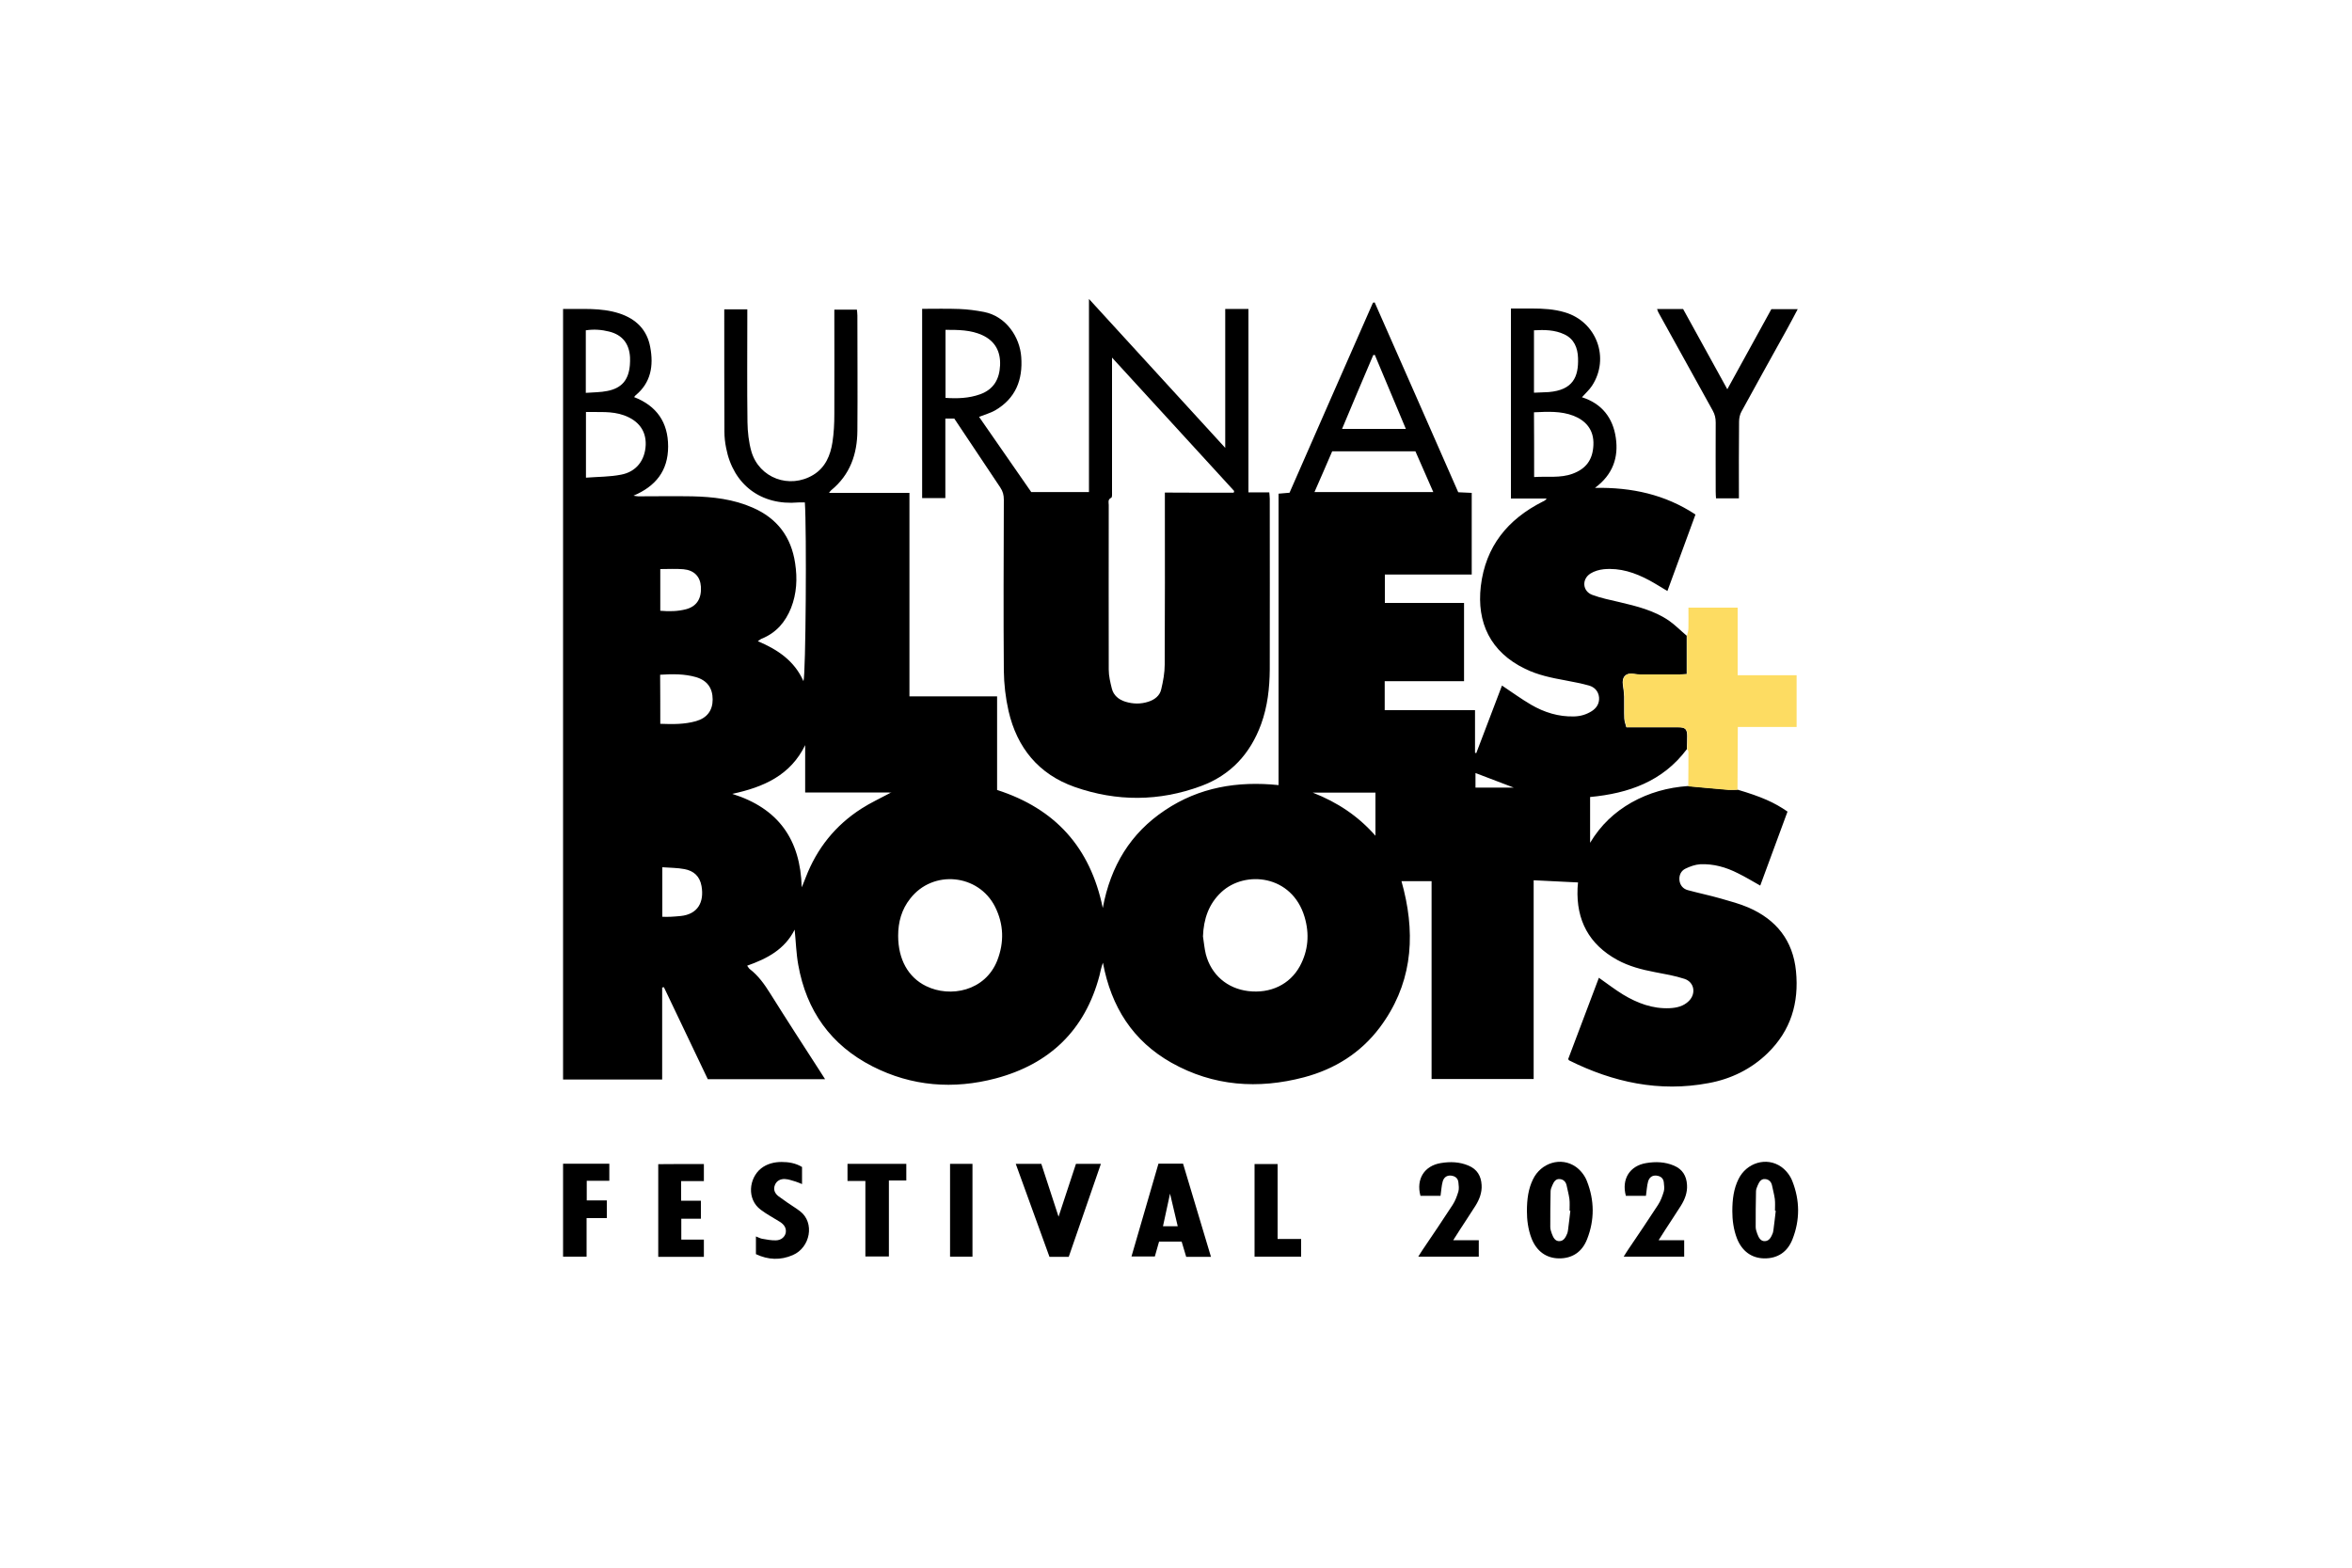 <?xml version="1.0" encoding="utf-8"?>
<!-- Generator: Adobe Illustrator 22.0.0, SVG Export Plug-In . SVG Version: 6.00 Build 0)  -->
<svg version="1.1" id="Layer_1" xmlns="http://www.w3.org/2000/svg" xmlns:xlink="http://www.w3.org/1999/xlink" x="0px" y="0px"
	 width="1500px" height="1000px" viewBox="0 0 1500 1000" style="enable-background:new 0 0 1500 1000;" xml:space="preserve">
<style type="text/css">
	.st0{fill:#FDDC62;}
</style>
<g id="FmzGXw_1_">
	<g>
		<path d="M1108.1,503.7c15.2,4.5,23.4,8.1,31.9,14c-5.8,15.6-11.5,31.3-17.4,47.2c-4.8-2.7-9.4-5.5-14.3-7.9
			c-7.5-3.8-15.5-6.1-24-5.7c-3.2,0.2-6.5,1.4-9.4,2.8c-2.9,1.4-4.2,4.3-3.8,7.6c0.4,3,2.3,5.3,5.3,6.1c7,1.9,14.2,3.4,21.2,5.4
			c5.9,1.7,11.9,3.3,17.5,5.7c17.7,7.7,28.4,21,30.3,40.6c2,20.2-3.3,37.9-18.1,52.3c-10.5,10.2-23.4,16.5-37.7,19.1
			c-31.3,5.9-60.8-0.5-88.9-14.5c-0.1-0.1-0.2-0.3-0.6-0.8c6.4-17,13-34.3,19.6-51.9c5.4,3.8,10.2,7.5,15.4,10.7
			c9.1,5.5,18.9,9.2,29.7,8.7c4.5-0.2,8.9-1.2,12.3-4.6c4.7-4.7,3.5-12-2.8-14.1c-6.1-2-12.6-3.1-18.9-4.3c-8.4-1.6-16.5-3.7-24-7.8
			c-18-9.9-26.2-25.3-25.3-45.7c0-1,0.2-2,0.3-3.7c-9.4-0.5-18.6-0.9-28.3-1.4c0,42.3,0,84.4,0,126.8c-21.8,0-43.2,0-65.1,0
			c0-42.3,0-84.4,0-126.2c-6.5,0-12.6,0-19.2,0c0.6,2.3,1,4,1.5,5.7c7.7,31.5,4.5,61.2-15.4,87.7c-12.2,16.2-28.7,26.5-48.3,31.7
			c-29.3,7.7-57.8,5.7-84.5-9.3c-24.6-13.9-38.4-35.5-43.7-63.8c-0.6,1.8-1,3-1.3,4.3c-0.3,1.3-0.6,2.6-0.9,3.9
			c-9.2,34.9-31.9,56.5-66.2,65.6c-26.9,7.1-53.5,5.1-78.6-7.7c-26.6-13.6-42.1-35.5-47.3-64.7c-1.3-7.2-1.5-14.5-2.3-22.5
			c-6.4,12.7-17.6,18.5-30.3,23c0.7,0.9,1,1.6,1.6,2.1c5.5,4.2,9.4,9.7,13.1,15.6c10.5,16.8,21.3,33.4,32,50c0.9,1.4,1.8,2.8,3,4.7
			c-25.2,0-49.8,0-74.8,0c-9.2-19.4-18.6-39.1-28-58.7c-0.4,0.1-0.7,0.2-1.1,0.2c0,19.5,0,39,0,58.7c-21.4,0-42.1,0-63.2,0
			c0-163.7,0-327.3,0-491.5c12,0.2,24-1,35.8,2.8c10.7,3.5,17.8,10.4,19.8,21.6c2.2,11.7,0.5,22.6-9.4,30.7
			c-0.2,0.2-0.4,0.5-0.9,1.1c14.4,5.6,21.7,16.1,21.7,31.5c0,15.6-8,25.4-22.1,31.4c1,0.1,2,0.4,3,0.4c11.5,0,23-0.2,34.5,0
			c13.2,0.3,26.2,1.8,38.5,7.2c15.6,6.8,24.6,18.6,27.1,35.5c1.5,9.8,1,19.3-2.6,28.5c-3.6,9-9.5,15.9-18.7,19.6
			c-0.6,0.2-1.1,0.7-2.5,1.6c12.8,5.4,23.4,12.6,29.1,25.5c1.5-3.8,2.1-96.6,0.9-114c-1.4,0-2.8-0.1-4.2,0
			c-23.7,2.1-41.5-11.3-46-34.7c-0.7-3.4-1.1-6.9-1.1-10.4c-0.1-25.2-0.1-50.3-0.1-75.5c0-0.8,0-1.6,0-2.6c5,0,9.6,0,14.7,0
			c0,1.6,0,3,0,4.5c0,22.5-0.2,45,0.1,67.5c0.1,6.2,0.8,12.7,2.5,18.7c5,17,24.3,24.1,39.5,14.9c7.7-4.7,10.9-12.4,12.2-20.8
			c0.9-5.9,1.2-11.9,1.2-17.9c0.1-20.7,0-41.3,0-62c0-1.5,0-2.9,0-4.7c4.9,0,9.5,0,14.4,0c0.1,1.2,0.3,2.5,0.3,3.8
			c0,24.5,0.2,49,0,73.5c-0.1,14.9-4.7,28.1-16.7,37.9c-0.4,0.3-0.6,0.7-1.4,1.7c17.4,0,34.2,0,51.3,0c0,43.5,0,86.4,0,129.8
			c18.7,0,37.1,0,55.9,0c0,20.2,0,40,0,59.7c36.9,11.9,59.4,36.4,67.4,75.3c5-27,17.8-47.8,39.7-62.4c21.8-14.6,46.2-18.7,72.4-16
			c0-62.2,0-123.9,0-185.9c2.5-0.2,4.6-0.4,7-0.6c17.7-40.4,35.4-80.8,53.2-121.2c0.4-0.1,0.7-0.1,1.1-0.2
			C894.4,233,912.2,273.4,930,314c2.8,0.1,5.6,0.3,8.6,0.4c0,17.4,0,34.5,0,52.1c-18.3,0-36.7,0-55.4,0c0,6.2,0,12,0,18.1
			c16.7,0,33.4,0,50.5,0c0,16.7,0,33.1,0,49.9c-16.8,0-33.6,0-50.6,0c0,6.3,0,12.2,0,18.5c19.1,0,38.2,0,57.6,0c0,9.3,0,18.3,0,27.2
			c0.3,0.1,0.6,0.1,0.8,0.2c5.5-14.4,11-28.9,16.4-43.1c6.3,4.2,12.2,8.5,18.5,12.2c8.4,4.9,17.6,7.8,27.5,7.5
			c4.1-0.1,7.8-1.2,11.3-3.4c3.2-2.1,4.9-5,4.6-8.8c-0.4-3.9-2.9-6.5-6.4-7.5c-4.9-1.4-10-2.3-15.1-3.3c-8.8-1.6-17.6-3.4-25.7-7.4
			c-22.1-10.7-30.9-29.5-28.2-52.7c3-25.3,17.1-42.6,39.4-53.9c0.9-0.4,1.8-0.8,2.6-2c-3.6,0-7.3,0-10.9,0c-3.8,0-7.6,0-11.9,0
			c0-40.3,0-80.3,0-121.2c4.5,0,9,0,13.6,0c7,0,14,0.4,20.7,2.4c20.3,5.9,29,29.2,17.4,46.9c-1.7,2.6-4.1,4.7-6.4,7.3
			c12.7,4,19.8,13.2,21.6,25.9c1.8,12.4-1.8,23.4-13.3,31.9c23.5-0.4,44.7,4.2,64.1,17c-5.9,16.2-11.8,32.3-17.9,48.8
			c-3.9-2.3-7.6-4.7-11.5-6.8c-9.1-4.9-18.7-8.1-29.1-7.1c-2.9,0.3-6,1.2-8.4,2.7c-5.8,3.6-5.2,11.4,1.2,13.7
			c5.6,2.1,11.5,3.2,17.3,4.6c11,2.6,22,5.3,31.5,11.8c4,2.8,7.5,6.4,11.3,9.6c0,8.1,0,16.2,0,24.5c-2,0.1-3.4,0.2-4.9,0.2
			c-8.2,0-16.3,0-24.5,0c-1.3,0-2.7,0-4-0.3c-5.3-1-8.1,1.7-7.3,7.1c0.4,2.4,0.7,4.9,0.8,7.4c0.1,4.7-0.1,9.3,0.1,14
			c0.1,1.8,0.8,3.7,1.3,5.5c11.5,0,22.3,0,33.2,0c4.5,0,5.6,1.3,5.6,5.7c0,2.8-0.1,5.5-0.2,8.3c-15.4,20.6-37.2,28.2-61.7,30.5
			c0,9.5,0,18.9,0,29.2c6.9-11.5,15.7-19.6,26.4-25.7c11.2-6.3,23.2-9.6,36-10.5c8.6,0.8,17.2,1.6,25.8,2.3
			C1104.3,503.9,1106.2,503.7,1108.1,503.7z M567.6,505.9c0.3-0.2,0.6-0.4,0.9-0.6c-0.4,0.1-0.9,0.1-1.3,0.2c-17.7,0-35.5,0-53.7,0
			c0-10.4,0-20.3,0-30.2c-9.4,19.3-26.5,26.8-46.5,31.1c29.4,9.2,43.5,29.1,44.3,59.6c1.1-2.7,1.9-4.5,2.6-6.4
			c7.1-18.4,18.8-33.1,35.5-43.8C555.1,512.1,561.5,509.2,567.6,505.9z M767.2,597.3c0.6,3.8,0.9,7.6,1.8,11.3
			c3.4,13.2,13.7,22,27.1,23.6c14.1,1.7,26.5-4.2,32.9-15.9c5.4-10,6.2-20.6,3-31.4c-8-26.9-37.9-29.9-53-15.9
			C770.8,576.6,767.6,586.3,767.2,597.3z M572.8,596.9c0,14.9,6.3,26.5,17.8,32.1c15.4,7.6,37.7,3.2,45.4-16.3
			c4.5-11.6,4.2-23.1-1.4-34.3c-10.6-21-39.7-23.8-54.1-5.2C575,580.1,572.8,588.2,572.8,596.9z M849.6,287.9
			c-3.8,8.8-7.4,17.2-11.3,26c25.6,0,50.5,0,75.8,0c-3.9-8.9-7.7-17.5-11.4-26C884.9,287.9,867.5,287.9,849.6,287.9z M373.7,304.7
			c7.8-0.6,15.2-0.5,22.3-1.9c9.8-1.8,15.4-9.2,15.8-19c0.3-9-4.5-15.5-13.9-18.9c-7.9-2.8-15.9-1.9-24.2-2.1
			C373.7,276.8,373.7,290.2,373.7,304.7z M978.4,304.3c8.5-0.6,16.6,0.8,24.5-2.1c8.7-3.2,12.9-9,13.3-18.3
			c0.5-10.1-5.3-15.8-12.7-18.7c-8.1-3.1-16.5-2.6-25.2-2.2C978.4,276.8,978.4,290.2,978.4,304.3z M373.6,250.6
			c4.9-0.4,9.4-0.3,13.7-1.2c9.2-1.8,13.6-7,14.4-16.5c0.1-1.7,0.2-3.3,0.1-5c-0.5-8.7-4.9-14.3-13.3-16.4
			c-4.8-1.2-9.7-1.6-14.9-0.8C373.6,224,373.6,236.9,373.6,250.6z M855.9,273.6c13.8,0,26.9,0,40.7,0c-6.7-16-13.3-31.6-19.8-47.2
			c-0.3,0-0.7,0.1-1,0.1C869.1,242.1,862.6,257.6,855.9,273.6z M978.3,250.5c3.5-0.2,6.5-0.2,9.4-0.4c15.5-1.3,19.1-9.7,18.7-21.7
			c-0.2-6.5-2.5-12.2-8.7-15.1c-6.1-2.9-12.7-3-19.4-2.6C978.3,224.1,978.3,237,978.3,250.5z M421.1,461.7
			c7.9,0.3,15.4,0.4,22.8-1.7c7-2,10.6-6.8,10.6-13.8c0-7.3-3.5-12.2-10.7-14.3c-7.4-2.1-15-2-22.8-1.5
			C421.1,441,421.1,451.2,421.1,461.7z M422.4,553.2c0,11,0,21.1,0,31.6c1.9,0,3.5,0.1,5.2,0c2.2-0.1,4.3-0.3,6.5-0.5
			c10.9-1.1,15.1-8.8,13.3-19.1c-1.1-6.3-5-9.7-10.8-10.8C432,553.5,427.3,553.6,422.4,553.2z M421.1,363c0,9.2,0,17.8,0,26.6
			c5.7,0.5,11.2,0.4,16.5-1c6.7-1.8,9.9-6.8,9.4-14.4c-0.4-6.4-4.3-10.5-11.2-11.1C431,362.7,426.2,363,421.1,363z M837.2,505.6
			c15.9,6.2,29,15,40,27.5c0-9.6,0-18.4,0-27.5C864.1,505.6,851.2,505.6,837.2,505.6z M965.4,502.4c-8.6-3.3-16.5-6.3-24.4-9.3
			c0,3.2,0,6.2,0,9.3C949.1,502.4,956.9,502.4,965.4,502.4z"/>
		<path d="M608.6,267c-2,0-3.6,0-5.7,0c0,16.8,0,33.6,0,50.7c-5.1,0-9.8,0-14.8,0c0-40.1,0-80.1,0-120.7c7.9,0,15.8-0.2,23.7,0.1
			c5.3,0.2,10.6,0.9,15.8,1.9c14.1,2.8,22.8,16,23.7,28.7c1.1,14.6-3.6,26.5-16.7,34.1c-3,1.7-6.4,2.6-10.2,4.1
			c11,15.9,22.1,31.9,33.3,48c12.3,0,24.3,0,36.8,0c0-40.8,0-81.3,0-123.2c29.2,32,57.6,63,86.9,95c0-30.3,0-59.3,0-88.6
			c5.1,0,9.7,0,14.8,0c0,39,0,77.9,0,117c4.7,0,8.8,0,13.3,0c0.1,1.4,0.3,2.7,0.3,4c0,36.3,0.1,72.6,0,109
			c-0.1,11.8-1.4,23.5-5.5,34.8c-6.9,18.9-19.4,32.5-38.3,39.5c-26.7,9.9-53.8,10-80.6,0.6c-23-8.1-36.8-25-42.2-48.5
			c-1.9-8.4-2.9-17.1-3-25.7c-0.3-36.3-0.1-72.6,0-109c0-3-0.6-5.4-2.3-7.9C628.2,296.3,618.5,281.8,608.6,267z M786.8,314.3
			c0.1-0.4,0.2-0.7,0.3-1.1c-25.7-28.1-51.4-56.2-77.9-85.1c0,2.1,0,2.9,0,3.7c0,27.2,0,54.3,0,81.5c0,1.5,0.2,3.9-0.5,4.2
			c-2.4,1.2-1.6,3-1.6,4.6c0,35-0.1,70,0,105c0,4.1,1,8.2,2,12.2c1.1,4.3,4.4,7,8.6,8.3c4.9,1.5,9.8,1.6,14.7,0c4-1.3,7.3-3.8,8.2-8
			c1.2-5.1,2.2-10.4,2.2-15.7c0.2-34.7,0.1-69.3,0.1-104c0-1.8,0-3.6,0-5.7C757.9,314.3,772.3,314.3,786.8,314.3z M603,253.8
			c7.5,0.5,14.9,0.3,22.1-2.3c8.6-3.1,12.3-9.6,12.7-18.4c0.4-8.8-3.1-15.5-11.3-19.3c-7.4-3.4-15.4-3.4-23.5-3.4
			C603,225.1,603,239.2,603,253.8z"/>
		<path class="st0" d="M1076,477.9c0.1-2.8,0.2-5.5,0.2-8.3c0-4.4-1.2-5.6-5.6-5.7c-10.8-0.1-21.6,0-33.2,0
			c-0.4-1.8-1.2-3.6-1.3-5.5c-0.2-4.7,0-9.3-0.1-14c-0.1-2.5-0.4-4.9-0.8-7.4c-0.8-5.4,2-8.1,7.3-7.1c1.3,0.2,2.6,0.3,4,0.3
			c8.2,0,16.3,0,24.5,0c1.5,0,2.9-0.1,4.9-0.2c0-8.3,0-16.4,0-24.5c0.3-1.5,0.9-3.1,0.9-4.6c0.1-4.3,0-8.6,0-13.3
			c10.4,0,20.6,0,31.4,0c0,14.1,0,28.4,0,43.1c12.7,0,25,0,37.6,0c0,11.2,0,21.9,0,33c-12.4,0-24.6,0-37.5,0
			c-0.1,13.7-0.1,26.9-0.2,40.1c-1.9,0-3.8,0.2-5.6,0.1c-8.6-0.7-17.2-1.5-25.8-2.3c0.1-7.3,0.1-14.6,0.1-22
			C1076.8,479,1076.3,478.4,1076,477.9z"/>
		<path d="M1109,317.9c-5.1,0-9.7,0-14.6,0c-0.1-1.6-0.2-3-0.2-4.4c0-14.7-0.1-29.3,0-44c0-2.7-0.5-5.1-1.9-7.6
			c-11.6-20.9-23.2-41.8-34.7-62.7c-0.3-0.5-0.4-1.2-0.8-2.1c5.7,0,11.2,0,16.6,0c9.3,17,18.6,33.8,28.2,51.2
			c9.5-17.2,18.7-34.1,28.1-51.1c5.4,0,10.8,0,16.8,0c-2.4,4.5-4.6,8.8-6.9,12.9c-9.6,17.4-19.4,34.8-28.9,52.3
			c-1.1,1.9-1.6,4.4-1.6,6.6C1108.9,285.1,1109,301.2,1109,317.9z"/>
		<path d="M772.3,801.7c-5.7,0-10.6,0-15.8,0c-0.9-3.2-1.9-6.3-2.9-9.7c-4.6,0-9.2,0-14.4,0c-0.8,2.9-1.7,6-2.7,9.5
			c-4.6,0-9.4,0-14.9,0c5.8-19.8,11.5-39.5,17.2-59.2c5.2,0,10.2,0,15.7,0C760.4,761.9,766.3,781.5,772.3,801.7z M751.1,782.2
			c-1.6-6.7-3.1-13.3-4.9-20.8c-1.6,7.5-3,14-4.5,20.8C745,782.2,747.9,782.2,751.1,782.2z"/>
		<path d="M973.8,772.6c0-7.7,0.9-14.3,3.9-20.4c5.1-10.5,17.9-14.5,27.3-7.9c3.1,2.2,5.8,5.7,7.1,9.2c4.8,12.2,4.9,24.7,0.1,36.9
			c-3.2,8.3-9.6,12.4-18,12.3c-8.1-0.1-14.2-4.6-17.4-12.6C974.5,784.2,973.8,778,973.8,772.6z M1001.5,772.3c-0.2,0-0.3,0-0.5,0
			c0-2.5,0.2-5-0.1-7.5c-0.4-2.9-1.2-5.8-1.8-8.7c-0.5-2.4-2.2-3.9-4.5-4c-2.5-0.2-3.7,1.9-4.6,4c-0.5,1.2-1.1,2.5-1.1,3.8
			c-0.2,7.6-0.2,15.2-0.2,22.8c0,1.4,0.5,2.9,1,4.3c0.9,2.4,2.1,4.9,5,4.7c2.8-0.2,3.9-2.7,4.9-5.1c0.2-0.6,0.3-1.3,0.4-1.9
			C1000.6,780.5,1001,776.4,1001.5,772.3z"/>
		<path d="M681.6,801.7c-4.2,0-8.2,0-12.3,0c-7.1-19.7-14.2-39.3-21.5-59.3c5.5,0,10.7,0,16.3,0c3.7,11.4,7.5,22.8,11,33.7
			c3.6-10.9,7.3-22.2,11.1-33.7c5.3,0,10.4,0,15.9,0C695.3,762.2,688.5,781.8,681.6,801.7z"/>
		<path d="M926.8,791.1c5.7,0,10.8,0,16.3,0c0,3.6,0,6.9,0,10.5c-12.8,0-25.3,0-38.6,0c1.1-1.7,1.9-3.1,2.8-4.4
			c6.4-9.5,12.9-19,19.1-28.6c1.7-2.6,2.8-5.6,3.7-8.6c0.5-1.8,0.2-3.9,0-5.8c-0.3-2.7-2.1-4-4.7-4.3c-2.8-0.3-4.6,1.3-5.3,3.7
			c-0.8,2.8-0.9,5.9-1.4,9.2c-4,0-8.4,0-12.8,0c-2.9-10.7,2.5-19.2,13-20.9c6-1,11.9-0.8,17.6,1.6c5.5,2.3,8.1,6.6,8.4,12.4
			c0.3,4.8-1.4,9.2-3.9,13.2c-3.3,5.2-6.7,10.3-10,15.4C929.7,786.5,928.4,788.6,926.8,791.1z"/>
		<path d="M448.9,742.5c0,3.6,0,6.9,0,10.9c-4.8,0-9.5,0-14.5,0c0,4.4,0,8.1,0,12.5c4,0,8.2,0,12.6,0c0,4,0,7.4,0,11.5
			c-4.1,0-8.2,0-12.5,0c0,4.7,0,8.7,0,13.3c4.6,0,9.3,0,14.4,0c0,3.8,0,7.3,0,11c-9.5,0-19.1,0-29.1,0c0-19.5,0-39.1,0-59.1
			C429.3,742.5,438.9,742.5,448.9,742.5z"/>
		<path d="M482.1,800c0-3.8,0-7.4,0-11.3c1.6,0.6,2.8,1.3,4,1.5c2.9,0.5,5.9,1.1,8.8,1c3.4-0.1,5.7-2.3,6.2-4.8
			c0.5-2.7-0.7-5.1-3.7-7c-4.1-2.6-8.4-4.8-12.2-7.7c-9.1-6.7-7.6-20.2,0.2-26.4c3.8-3,8.5-4.1,13.1-4.1c4.4,0,8.9,0.7,13,3.2
			c0,3.5,0,7,0,10.9c-1.5-0.6-2.8-1.2-4.1-1.6c-2.2-0.6-4.4-1.5-6.7-1.6c-2.8-0.2-5.4,1-6.5,3.8c-1.1,2.8-0.2,5.2,2.2,7.1
			c1.9,1.4,3.7,2.7,5.6,4c2.7,1.9,5.6,3.6,8.2,5.6c9.6,7.3,6.6,23.2-4.6,28C497.8,804,489.9,803.7,482.1,800z"/>
		<path d="M359.1,742.3c10,0,19.6,0,29.5,0c0,3.6,0,7,0,10.9c-4.7,0-9.4,0-14.4,0c0,4.3,0,8.2,0,12.5c4.3,0,8.4,0,12.8,0
			c0,3.9,0,7.4,0,11.3c-4.1,0-8.2,0-12.9,0c0,8.3,0,16.4,0,24.6c-5.3,0-10,0-15,0C359.1,781.8,359.1,762.2,359.1,742.3z"/>
		<path d="M578,742.4c0,3.5,0,6.8,0,10.6c-3.5,0-7,0-11.1,0c0,16.4,0,32.3,0,48.5c-5.2,0-9.9,0-15,0c0-16,0-31.9,0-48.2
			c-4,0-7.6,0-11.4,0c0-3.8,0-7.2,0-10.9C552.9,742.4,565.1,742.4,578,742.4z"/>
		<path d="M800.1,801.6c0-19.9,0-39.3,0-59.1c4.8,0,9.5,0,14.7,0c0,15.7,0,31.6,0,47.8c5.2,0,10,0,15,0c0,4,0,7.5,0,11.3
			C820,801.6,810.3,801.6,800.1,801.6z"/>
		<path d="M620.2,801.6c-4.7,0-9.3,0-14.3,0c0-19.6,0-39.3,0-59.2c4.7,0,9.3,0,14.3,0C620.2,762,620.2,781.7,620.2,801.6z"/>
		<path d="M567.6,505.9c-0.2-0.1-0.3-0.3-0.5-0.4c0.4-0.1,0.9-0.1,1.3-0.2C568.2,505.4,567.9,505.6,567.6,505.9z"/>
		<path d="M1104.8,772.6c0-7.7,0.9-14.3,3.9-20.4c5.1-10.5,17.9-14.5,27.3-7.9c3.1,2.2,5.8,5.7,7.1,9.2c4.8,12.2,4.9,24.7,0.1,36.9
			c-3.2,8.3-9.6,12.4-18,12.3c-8.1-0.1-14.2-4.6-17.4-12.6C1105.5,784.2,1104.8,778,1104.8,772.6z M1132.5,772.3c-0.2,0-0.3,0-0.5,0
			c0-2.5,0.2-5-0.1-7.5c-0.4-2.9-1.2-5.8-1.8-8.7c-0.5-2.4-2.2-3.9-4.5-4c-2.5-0.2-3.7,1.9-4.6,4c-0.5,1.2-1.1,2.5-1.1,3.8
			c-0.2,7.6-0.2,15.2-0.2,22.8c0,1.4,0.5,2.9,1,4.3c0.9,2.4,2.1,4.9,5,4.7c2.8-0.2,3.9-2.7,4.9-5.1c0.2-0.6,0.3-1.3,0.4-1.9
			C1131.6,780.5,1132,776.4,1132.5,772.3z"/>
		<path d="M1057.8,791.1c5.7,0,10.8,0,16.3,0c0,3.6,0,6.9,0,10.5c-12.8,0-25.3,0-38.6,0c1.1-1.7,1.9-3.1,2.8-4.4
			c6.4-9.5,12.9-19,19.1-28.6c1.7-2.6,2.8-5.6,3.7-8.6c0.5-1.8,0.2-3.9,0-5.8c-0.3-2.7-2.1-4-4.7-4.3c-2.8-0.3-4.6,1.3-5.3,3.7
			c-0.8,2.8-0.9,5.9-1.4,9.2c-4,0-8.4,0-12.8,0c-2.9-10.7,2.5-19.2,13-20.9c6-1,11.9-0.8,17.6,1.6c5.5,2.3,8.1,6.6,8.4,12.4
			c0.3,4.8-1.4,9.2-3.9,13.2c-3.3,5.2-6.7,10.3-10,15.4C1060.7,786.5,1059.4,788.6,1057.8,791.1z"/>
	</g>
</g>
</svg>
